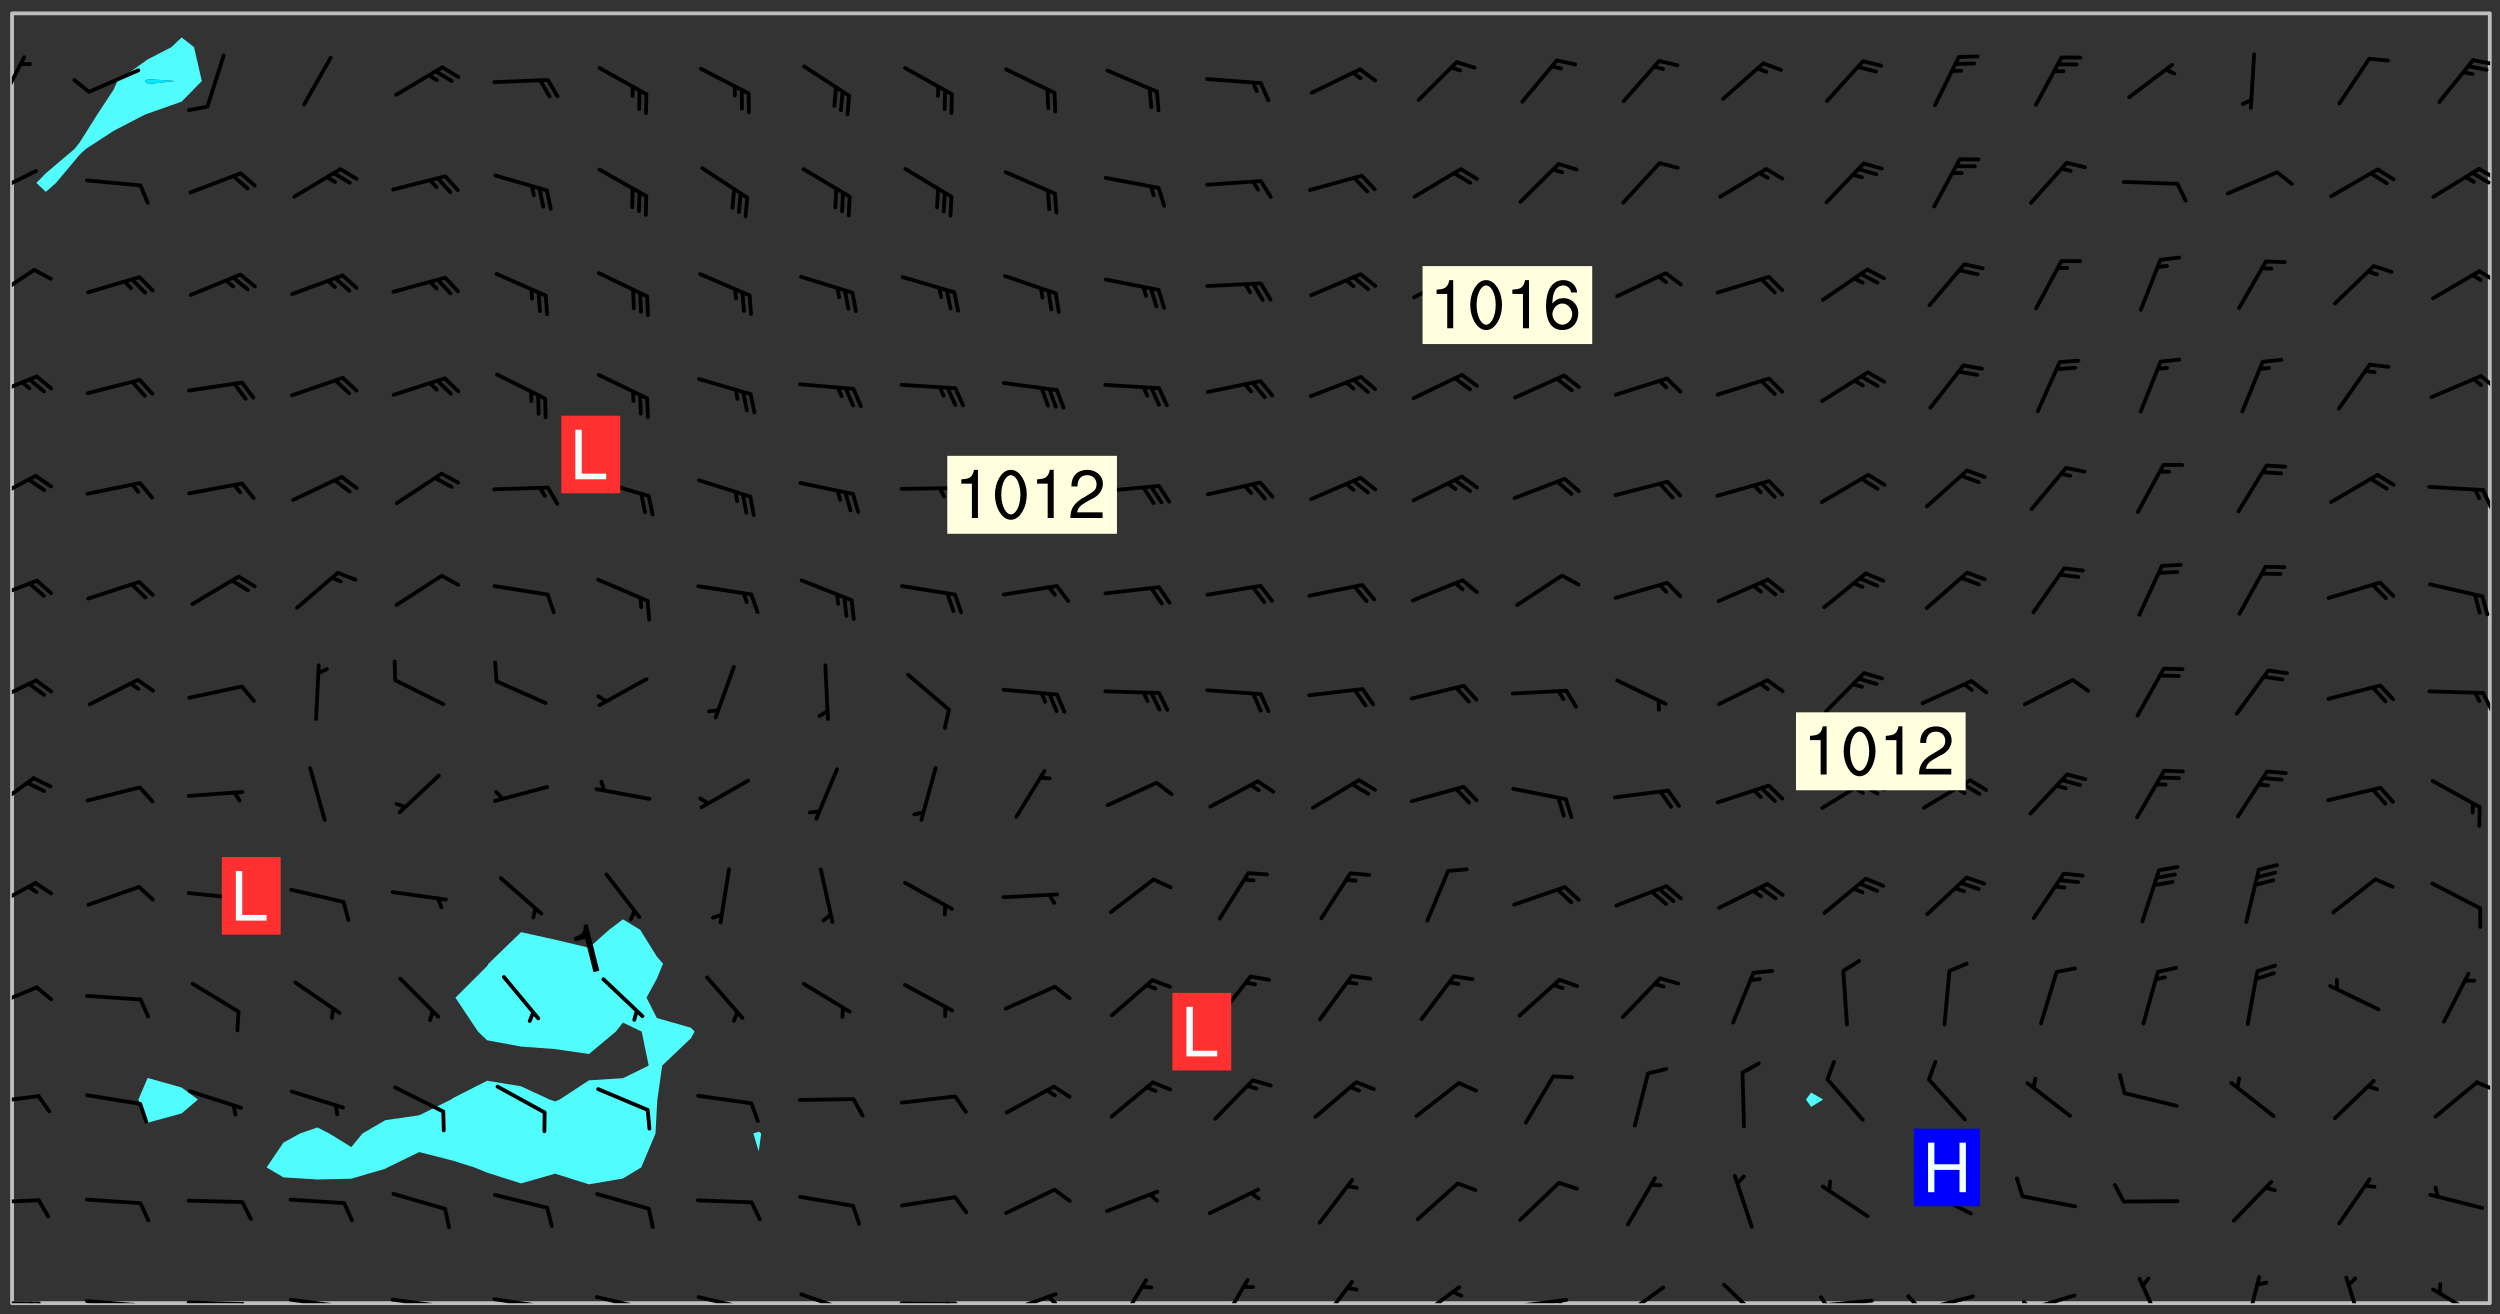 <svg xmlns="http://www.w3.org/2000/svg" role="img" xmlns:xlink="http://www.w3.org/1999/xlink" viewBox="142.45 309.95 326.84 171.84"><rect x="142.45" y="309.95" width="326.84" height="171.84" fill="#333333" stroke="none"/><defs><clipPath id="a"><path d="M144 347h1v133.328h-1zm0 0"/></clipPath><clipPath id="b"><path d="M144 311.672h1V347h-1zm0 0"/></clipPath><clipPath id="c"><path d="M144 311.672h324v168.656H144zm0 0"/></clipPath><clipPath id="d"><path d="M467 311.672h1v168.656h-1zm0 0"/></clipPath><clipPath id="e"><path d="M144 480h4v.328h-4zm0 0"/></clipPath><clipPath id="f"><path d="M147 480h2v.328h-2zm0 0"/></clipPath><clipPath id="g"><path d="M146 480h2v.328h-2zm0 0"/></clipPath><clipPath id="h"><path d="M153 479h9v1.328h-9zm0 0"/></clipPath><clipPath id="i"><path d="M160 480h3v.328h-3zm0 0"/></clipPath><clipPath id="j"><path d="M159 480h2v.328h-2zm0 0"/></clipPath><clipPath id="k"><path d="M166 479h9v1.328h-9zm0 0"/></clipPath><clipPath id="l"><path d="M173 480h3v.328h-3zm0 0"/></clipPath><clipPath id="m"><path d="M180 479h8v1.328h-8zm0 0"/></clipPath><clipPath id="n"><path d="M187 480h2v.328h-2zm0 0"/></clipPath><clipPath id="o"><path d="M193 479h8v1.328h-8zm0 0"/></clipPath><clipPath id="p"><path d="M200 480h2v.328h-2zm0 0"/></clipPath><clipPath id="q"><path d="M206 479h9v1.328h-9zm0 0"/></clipPath><clipPath id="r"><path d="M213 480h3v.328h-3zm0 0"/></clipPath><clipPath id="s"><path d="M220 479h8v1.328h-8zm0 0"/></clipPath><clipPath id="t"><path d="M227 480h2v.328h-2zm0 0"/></clipPath><clipPath id="u"><path d="M233 479h8v1.328h-8zm0 0"/></clipPath><clipPath id="v"><path d="M240 480h2v.328h-2zm0 0"/></clipPath><clipPath id="w"><path d="M246 478h9v2.328h-9zm0 0"/></clipPath><clipPath id="x"><path d="M260 480h8v.328h-8zm0 0"/></clipPath><clipPath id="y"><path d="M266 480h2v.328h-2zm0 0"/></clipPath><clipPath id="z"><path d="M273 478h8v2.328h-8zm0 0"/></clipPath><clipPath id="A"><path d="M279 479h2v1.328h-2zm0 0"/></clipPath><clipPath id="B"><path d="M288 477h5v3.328h-5zm0 0"/></clipPath><clipPath id="C"><path d="M301 477h5v3.328h-5zm0 0"/></clipPath><clipPath id="D"><path d="M314 477h6v3.328h-6zm0 0"/></clipPath><clipPath id="E"><path d="M327 477h7v3.328h-7zm0 0"/></clipPath><clipPath id="F"><path d="M339 479h9v1.328h-9zm0 0"/></clipPath><clipPath id="G"><path d="M345 479h3v1.328h-3zm0 0"/></clipPath><clipPath id="H"><path d="M353 478h8v2.328h-8zm0 0"/></clipPath><clipPath id="I"><path d="M367 477h7v3.328h-7zm0 0"/></clipPath><clipPath id="J"><path d="M379 479h9v1.328h-9zm0 0"/></clipPath><clipPath id="K"><path d="M380 479h2v1.328h-2zm0 0"/></clipPath><clipPath id="L"><path d="M393 479h8v1.328h-8zm0 0"/></clipPath><clipPath id="M"><path d="M391 479h3v1.328h-3zm0 0"/></clipPath><clipPath id="N"><path d="M406 479h8v1.328h-8zm0 0"/></clipPath><clipPath id="O"><path d="M406 479h3v1.328h-3zm0 0"/></clipPath><clipPath id="P"><path d="M421 476h5v4.328h-5zm0 0"/></clipPath><clipPath id="Q"><path d="M435 476h4v4.328h-4zm0 0"/></clipPath><clipPath id="R"><path d="M448 476h4v4.328h-4zm0 0"/></clipPath><clipPath id="S"><path d="M460 478h7v2.328h-7zm0 0"/></clipPath><clipPath id="T"><path d="M144 466h4v2h-4zm0 0"/></clipPath><clipPath id="U"><path d="M144 453h4v2h-4zm0 0"/></clipPath><clipPath id="V"><path d="M466 451h2v2h-2zm0 0"/></clipPath><clipPath id="W"><path d="M144 438h4v4h-4zm0 0"/></clipPath><clipPath id="X"><path d="M144 425h4v4h-4zm0 0"/></clipPath><clipPath id="Y"><path d="M144 411h4v6h-4zm0 0"/></clipPath><clipPath id="Z"><path d="M144 398h4v5h-4zm0 0"/></clipPath><clipPath id="aa"><path d="M466 400h2v3h-2zm0 0"/></clipPath><clipPath id="ab"><path d="M144 385h4v4h-4zm0 0"/></clipPath><clipPath id="ac"><path d="M144 371h4v5h-4zm0 0"/></clipPath><clipPath id="ad"><path d="M466 373h2v4h-2zm0 0"/></clipPath><clipPath id="ae"><path d="M144 358h4v5h-4zm0 0"/></clipPath><clipPath id="af"><path d="M466 358h2v3h-2zm0 0"/></clipPath><clipPath id="ag"><path d="M144 344h4v6h-4zm0 0"/></clipPath><clipPath id="ah"><path d="M466 345h2v2h-2zm0 0"/></clipPath><clipPath id="ai"><path d="M144 332h4v4h-4zm0 0"/></clipPath><clipPath id="aj"><path d="M466 331h2v3h-2zm0 0"/></clipPath><clipPath id="ak"><path d="M465 332h3v3h-3zm0 0"/></clipPath><clipPath id="al"><path d="M144 317h2v7h-2zm0 0"/></clipPath><clipPath id="am"><path d="M465 317h3v2h-3zm0 0"/></clipPath><g id="an" clip-path="url(#clip1)"><path fill="#fff" fill-opacity="0" fill-rule="evenodd" d="M0 0h1000v1000H0zm0 0"/><path fill="#d3d3d3" fill-opacity="0" fill-rule="evenodd" d="M162.152 355.867l-.234.293.059.234.117.172.176.234.293.348.113.059.117-.172.059-.234.176-.176.465-.176h.699l.234.293.289.816.059.176.176.23.352.234.699.699.172.176.234.348.234.41.289.582.41.465.23.234.234.176.117.23.176.293.172 1.164v.234l.059.289.059.117.117.117.348.41.117.172.176.176.176.234.117.172.172.352.059.234.234.406.234-.059-.176.176-.059.93h-.582l-.234-.113-.348.113-.117.117-.059.293-.059.176-.117.172-.465.293-.059.234-.059.113v.645l.059.172v.41l.059.059v.406l.059.406.117.176.059.059.23.641-.059.293v.699l-.059.582v.234l-.059.23-.055.352v1.922l.055.117h.426l-.367.117-.023.352.891 1.168 1.742.539 1.34.359v.539l.09.809.535.715 1.52.27.891-.086.09 1.164.535.18 1.16-.18 2.055-.984 1.16-.363 1.879-.176 1.695-.18-.18.719-1.516.086-1.25.09-.805.27-1.074.809.27.719.535.898-.18.625-.266.809.266 1.078.625.898.805.18 1.25-.18-.266.723.098.504.055.293v.172l.059.293v.406l.176.117.352.117h.406l.293-.176.113-.117.059-.117.117-.23.059-.176.352-.465.23-.176.176-.059.176.059.059.176.117.988.055.469.059.172.117.234.176.059.816.059h.289l.117.234.059.406.059.352v1.105l.117.293.117.348.289.699.176.352.582.754.352.176.172.059.469.234.641.465.348.234.293.176.293.055.23.062.816.348.293.176.113.172.352.352.117.176.523.641v.289l.059.352v.348l.059.352.059.289.117.059.172.059h.176l.582.234.176.117.176.289.176.234.113.234.293.23.117.117v.41l.059.055.289.234.234.117.059.117.117.172.059.117.23.234.059.176.234.059.117.059-.117.113-.059.117v.117l-.117.293-.117.289v.582l.176.117.117.059.059.117.117.117.113.059.176.348.059.352.059.406v.176l-.059.176-.117.699v.172l.117.176.293.293h.406l.176.117.117.172.117.293v.234h-.527l-.23-.234h-.234l-.176.059-.059.699.059.348.117.176.176.41.117.23.289.469.176.055h.523l.234.059.758.641.059.293v.234l.059.059.23.348v.352l-.117.172v.293l.293.289.293.176.172.059.293.176.293.117.582.406.289.234.293.176.219.16.016.012.23.176.641.523.176.234.117.176.176.176.113.172v.641l.117.176.469.117.582.117.234.059.23.113.293.117.113.059.586.352.289.172.176.062.176.055.176.059.699.352.289.176.234.055.289.176.234.117.641.406.293.117.172.059.234.059.41.059.23.059.234.117.059.172-.41.176.469.059.059.293.113.234.176.055.234.059.176.059.406.117.641.234.117.172.059.234v.176l-.059.117-.059.406.234.234.117.059.348.117.641.23.176.117.289.117.176.176.234.465.582 1.105.176.176.348.176.176.117.352.117 1.047.523.234.059.465.113.293.059.465.176.758.582.234.234.348.465.176.176.289.234.816.699.293.176.289.289.293.176.293.289.695.641.176.176.293.234.289.234.469.289.641.582.348.234.234.293.348.348.352.465.934.992.348.406.117.176.234.059.113.117.645.176.23.113.234.059.293.176.23.117.934.699.406.406.234.176.406.176.234.117.816.348.348.234.234.117.293.289.23.117.758.352.352.172.23.059.293.117.234.059.871.176h.816l.469.23.172.059.875.699.465.117.293.059.176.059.23.059.469.059.348.059.352.059.406.059h.293l.172.059v.23l.176.176h.293l.348.059.352.059.699.117h.641l.465-.234.293-.176.172-.117.41-.172.289-.176.934-.465.469-.293.523-.293.465-.172.465-.176 1.051-.465.289-.117.41-.117.289-.117.527-.176 1.516-.699.582-.348.289-.059.293-.059.348-.117.875-.23.352-.117h.113l.234-.059.875-.234.234-.059h.812l.352-.059.816-.117.172-.059.352-.055.293-.059.23-.059.816-.176.176-.059h.348l.234-.059.465-.117.758-.172.234-.059h.348l.41-.117.289-.059 1.285-.059h.289l.41-.059.23-.059h.176l.875-.117h.406l.41-.117h.348l.352-.113.871-.059h1.75l1.047.289.41.117.289.117.352.117.289.117 1.051.172.289.059h.293l.293.059.172.059.41.059.172.059.117.059h.117l.117.059.352.059h.113l.41.066 1.922.395 1.926.395 1.52.449 1.695.719 2.145.805 1.605-.719 1.43-.805 1.16-1.078 1.25-.449 3.035-.719 1.875-.359 2.145-1.348 2.234-1.254 2.5-1.258 1.695-.449 1.785-.18 1.16-.27.625.539 1.34-.27.715-.988.984-1.344.445-.18.805-.359 1.875-.539 1.785-.449 1.25-.27 1.16-.09 1.699-.09 1.961-.27 1.25-.09h.539l.625-.09h.891l2.145-.18 2.41-.18 2.59-.09 1.695.18 1.609.09 1.43.359 1.16.719 1.875.988 1.16 1.527.266.715.629.09.355.898.535.539.535 1.527 1.074.359h.535l-.805.535.09 1.707.715 2.695.891.805.895.988.715 1.258 1.785.539 1.52-.18.355 1.344 1.609-.805.98-.539.27.27.316-.215.219-.145.801.449.449-.359h.355l.535-.27.539-.719.535-.27.625-.988 1.16.449.84.371 1.395.617 1.695-.18h1.605l1.785.09.18-1.707.535-1.344.805.27.492.848.402.406-.09.539v.359l.715.449.711-.27h1.43l.359.988.445 1.258.715 1.344 1.25.629 1.695.629.715-.18.18-.539.98-.09.449.359.086 1.258-.266.629-.535.18v.539l.715.984.266.539.984.988.801 1.078-.266.359-.09.898-.625 2.332-.355 2.066-.09 1.793-.18.719-.09.539v1.438l-.98 1.883-.359 1.707-.535.898-.805 1.168-.266.539 2.055 1.254.086.359-.355.539-.09-.18v.809l.09 1.438-.445.715-1.074.094-.266.715.535.898.805.719 1.16.809 1.34.27.445.359-.355.449-1.789-.09-1.25-.449-.715-.719-.625-.09-.176 3.59-.188 1.309h89.359V311.703h-55.27v49.082l.762.125 3.289.543 2.023 2.836v2.754l2.352.332 2.348.332h4.051l-1.379 4.16-2.023.707-2.023.703-.543.344-2.594 1.617-.188.117-2.023-2.078-.73-2.742-2.672-2.078-1.375-3.5-.066-.082-1.957-2.672 2.75-1.418v-49.082H294.422v91.414l.117.031.133.012.074.074.105.047.09.059.086.059.09.059.297.297.059.09.031.117.027.117.016.137-.031.117-.059.09-.059.086-.043.105-.047.102-.027.121v.145l.176.27.148.148.074.086.074.074.043.105.062.09.059.086.043.105.059.09.047.102.043.105.059.086.117.18.074.074.062.086.059.09.043.105.059.09.059.086.062.09.059.09.043.102.117.18.074.074.059.086.074.074.09.059.105.047h.148l.133-.016.133.016.102-.047.074-.074.047-.102-.016-.133v-.148l-.047-.105-.027-.117-.047-.102-.027-.121-.043-.102-.062-.09-.043-.102-.043-.105-.031-.117-.016-.133-.012-.137.086-.059.059-.086.121-.031.043.105.016.133v.117l.059.102.059.09.09.059.148.148.059.09.043.105-.012.102.086.059.105.047.086.059.09.059.074.074-.117.027-.105.047-.086.059-.074.074-.059.09-.062.086-.027.121-.047.102-.043.105-.031.117-.012.133-.016.133v.148l.027.117.047.105.043.102.059.09.074.074.09.059.074.074.09.059.059.09.043.105.047.102.117.031.133.016h.148l.117-.031.105.043.043.105.047.102.027.121L299.5 410l.027.117.031.121.027.117.105.043.102.047.133-.016.148.148.062.086.074.074.07.074.09.062.105.043.102.043.117.031.137.016.117-.031.074-.074.027-.117-.012-.133-.031-.121-.027-.117.043-.105h.117l.09.062.117.027h.148l.133.016h.148l.133.016.133-.016h.148l.133-.016.133-.012.137.012.117-.027.133-.016.191-.059-.059.176-.016.133-.027.121-.016.133-.059.086-.133.016-.105.047-.105.043-.117.031-.117.027-.266.031h-.148l-.133.016-.074.074.059.086.148.148.117.18.074.07.09.062.09.059.086.059.09.059.102.043.105.062.105.043.086.059.105.047.102.043.18.117.059.09-.043.102-.047.105.016.133.223.223.059.09.043.102.031.121.043.102.016.133.031.117.012.137.031.117.148.148.102.043.105.043.117.031.133.016.137.016h.117l.117-.031.09-.059.043-.105.047-.102.043-.105.031-.117.012-.133v-.148l-.012-.133-.016-.133-.031-.117-.043-.105-.047-.105-.043-.102-.043-.105-.016-.133.016-.133.027-.117.031-.117.027-.121.047-.102.09-.059.086-.062.074-.074.09-.059.223-.223.059-.086.074-.074.117-.18.059-.086v-.148l-.074-.074-.102-.047-.105-.043-.102-.043-.059-.09-.047-.105-.027-.117.09-.059.117-.031.102-.043.18-.117.148-.148.012-.133-.012-.105-.09-.059-.133.016h-.148l-.133.016-.133-.016-.121-.031-.086-.059-.074-.074-.059-.09-.062-.086-.117-.18-.059-.086.031-.121.086-.059.121-.031.059-.086v-.121l-.031-.117-.059-.09-.059-.086-.047-.105-.027-.117-.016-.133.059-.09.074-.074.09-.059.117-.18.074-.074.059-.086.148-.148.121-.031.133-.016.133.016.074.074.043.105.016.133-.031.117-.117.031-.133.012-.148.148-.043.105-.047.102-.027.121-.031.117v.148l.031.117.043.105.059.09.074.07.074.074.117.031.121.027.117-.027.133-.016h.117l.09.059.074.074.047.105.059.086.102.047.133.016.105.043.086.059-.012.105-.074.074-.18.117-.059.09-.09.059-.07.074-.074.074-.062.09-.027.117-.016.133.016.133-.016.133v.148l.016.133.027.117.031.121.074.074.09.059.086.059.09.059.117.031v.086l-.102.047-.09.059-.266.031-.117.027h-.148l-.105.043-.102.047-.059.09-.062.234-.012.133-.031.121-.016.133v.293l-.012.133.012.137.016.133.133.016.133.012.121.031.086.059.074.074.047.105.043.102.016.133v.445l-.016.133v.445l.031.266.027.117.016.133.031.117.086.211.031.266v.148l-.031.117-.027.117-.031.121-.027.117-.031.117-.031.121-.012.133-.016.133.09.059.117-.031.102.016.047.105-.031.266v.441l-.043.105-.047.105-.043.102-.043.105-.059.086-.031.121-.043.117-.031.117-.016.133.016.133.059.09.105.047.086.059.059.086-.012.137-.031.117-.043.102v.445l-.016.133v.148l-.031.117-.043.105-.027.117-.047.105-.043.102-.031.121-.027.117-.031.133-.031.117-.027.117-.043.105-.031.117-.031.121-.012.133-.016.133v.297l.027.117v.148l.047.398.027.117.059.09.121.031h.148l.133-.016.059.09v.117l-.059.09-.09.059-.102.043-.105.047-.09.059-.086.059-.137.016-.117-.031-.133-.016-.102.047-.062.086-.012.137-.016.133-.031.117-.027.117-.016.133-.031.121v.297l.016.133.031.117v.148l.012.133v.148l-.027.117-.047.102-.027.121-.031.117-.059.09-.074.074-.102.043-.105.047-.117.027-.121.031-.102-.047.059-.086.105-.047.027-.117.031-.117.027-.121.031-.117v-.148l.016-.133-.031-.117-.043-.105-.105.016-.074.074-.102.043-.09.062-.074.074-.043.102-.016.133-.031.117L304.25 426l-.031.117-.027.117-.031.121-.027.117-.031.117-.043.105-.09.059h-.09l-.117-.031-.031-.086.016-.137-.031-.117v-.148l-.012-.133v-.148l-.062-.234-.027-.121-.043-.102-.047-.105-.059-.086-.059-.09-.043-.105-.062-.086-.148-.148-.07-.074-.105-.047-.105-.043-.102-.043-.297-.297-.09-.074-.086-.059-.105-.043-.09-.062-.086-.059-.105-.043-.09-.059-.086-.062-.074-.07-.105-.047-.086-.059-.105-.043-.09-.062-.102-.043-.105-.043-.086-.059-.105-.047-.105-.043-.102-.047-.09-.059-.102-.043-.105-.043-.09-.062-.117-.027-.133-.016-.133.016H299.75l-.133.016-.117-.031-.09-.059-.074-.074-.09-.059-.102-.047h-.148l-.121-.027-.102-.043-.074-.074-.117-.18-.09-.059-.102-.043-.09-.062-.105-.043-.09-.059-.086-.059-.105-.047-.059-.086-.059-.09-.043-.105-.047-.102-.074-.074-.086-.059-.074-.074-.09-.059-.223-.223-.043-.105-.031-.266.105-.043h.145l.105.043.074.074.09.059.086.059.105.047.09.059.148.148.07.074.148.148.062.086.074.074.086.059.074.074.09.062.09.059.086.059.27.176.102.047.105.043.102.043.047-.074.059-.086.074-.074.07-.074.105.043.074.074.059.09.043.102.047.105.043.105.121.027.117-.027.074-.09.043-.105.059-.09.074-.074.105-.043.117-.027.133.012.09.059.148.148.059.09.043.105.047.102.043.105.043.102.105.047.105.043.133.016.086-.059.059-.09.074-.074.105-.043.117.027.105.047.102.043.105.043.102.047.18.117v.117l-.016.133.016.133.016.137.059.086.102.047.121.027.117.031h.148l.117-.031.059-.09.18-.117.059-.09.074-.074.059-.086.117-.18.18-.117.117.031.09.059.043.074-.016.133v.117l.09.059h.148l.133-.016.133-.012.266-.031.105-.043.117-.031.121-.027.074-.074.07-.074.062-.09-.016-.105-.047-.102-.102-.043-.105-.016-.117.027-.266.031h-.148l-.074-.074-.09-.059-.117-.031-.117-.027-.133-.016h-.148l-.133.016h-.297l-.105-.047-.148-.148-.043-.102-.059-.09.223-.223.086-.059.105-.043.117-.031.133-.016.133.016.137.016.102.043.133-.012.09-.062.102-.043.062-.09-.047-.102-.09-.059-.117-.031-.102-.043-.059-.09-.062-.09v-.117l.016-.133.105-.047.074-.07v-.121l-.09-.059-.031-.117.09-.059.074-.074.043-.105.059-.09.047-.102.016-.133v-.148l-.047-.105-.043-.102-.09-.059-.133-.016-.102-.043-.137-.016-.117-.031h-.445l-.133-.016-.133-.012-.133-.016-.117-.031h-.148l-.133-.016-.133-.012-.266-.031-.121-.043-.086-.059-.074-.074v-.148l.012-.133.105-.047.102-.043.133-.016h.152l.133-.016h.293l.121.031.102.043.09.059.234.062.121-.047.09-.059.102-.043.133-.016.105.043.102.047.133.012.121-.027h.145l.121-.031.117-.027.105-.047.074-.074.086-.059.148-.148.059-.086.047-.105.027-.117.016-.105-.102-.043-.09-.059-.117-.031-.105-.043-.09-.062-.074-.086-.074-.074-.102-.043-.105-.047-.102-.043-.059-.09-.047-.102-.086-.211-.062-.086-.059-.09-.074-.074-.086-.059h-.27l-.117.031-.09.059-.102.043-.133.016-.105-.016-.027-.117-.062-.09-.117-.031-.102-.043-.148-.148-.031-.117-.016-.105.074-.074.18-.117.117-.027.117-.031.137.016.102.043.105.043.102.047.105.043.117.031.133.016.117.027.133.016.105-.016.09-.059-.074-.074-.105-.043-.074-.074-.074-.09-.148-.148-.086-.059-.09-.059-.074-.074-.09-.059-.102-.047-.121-.027-.102-.047-.105-.043-.117-.031-.102-.043-.121-.031h-.148l-.117.031-.105.043-.086.062-.18.117-.086.059-.09.059-.105.047-.086.059-.105.043-.102.043-.105.047-.074.074-.059.09-.059.086-.047.105-.059.086-.074.074-.133-.012-.117-.031h-.117l-.074.074-.09.059-.074.074-.09.059-.086.059-.105.047-.102.043-.137.016-.102-.043-.148-.148-.105-.047h-.086l-.105.047-.102.043-.121.031-.117-.031-.074-.074v-.117l.031-.121.074-.07.059-.09.074-.074.117-.031.105-.043h.293l.133-.016.137-.016.102-.043.09-.059.102-.047.09-.059.133-.012.09.059.133.012.09-.059.086-.059.105-.043.09-.059.086-.062.09-.059.148-.148.059-.086.059-.09.105-.043.133-.016.117.027.121.031.059-.059.059-.09.031-.266.027-.117.105.012.133.016.102-.043.09-.059.059-.09.074-.074.059-.09.047-.102.012-.133-.012-.133-.047-.105-.148-.148-.059-.09-.059-.086-.043-.105v-.445l.016-.133v-.148l.012-.133-.059-.059-.09.059-.102-.043-.18-.117-.086-.059-.062-.09-.059-.09-.074-.074-.086-.059-.121.031-.102.012-.105.047-.086.059-.105.043-.148.148-.09.059-.086.059-.09.062-.105.043-.133.016v-.121l.105-.043.117-.031.074-.07.043-.105v-.148l-.027-.117-.148-.148-.133-.016h-.148l-.117.031-.105.043-.102.043-.09.062-.117.027-.074-.074.012-.133-.043-.102-.043-.105-.09-.059-.117.027-.121.031-.117.031-.102.043-.121.031-.102.043-.105.043-.09.059-.102.016v-.117l.016-.133-.059-.09-.074.043-.148.148-.059.09-.074.074-.047.105-.043.102-.074.074-.059.09-.074.074-.059.086-.074.074-.09.062-.074.07-.074.074-.102.016-.133.016-.105-.043v-.121l.148-.148.043-.102.059-.09.047-.102.043-.105.059-.09.031-.117.043-.102.031-.121.027-.117.047-.105.043-.102.043-.105.074-.07.09-.062.09-.059.102-.043h.297l.266-.031.105-.043-.074-.074-.117-.031-.105-.043-.09-.059-.102-.047-.09-.059-.102-.043-.105-.043-.09-.062-.086-.059-.105-.043-.102-.043-.121-.031-.117-.031-.102-.043L297.5 410.25l-.102-.043-.09-.059-.043-.105-.016-.133.102-.043.133-.016.137.016.133-.016.102-.043.059-.09.016-.105-.09-.059-.074-.074-.102-.043-.09-.059-.148-.148-.043-.105-.016-.133v-.293l-.059-.09-.09-.059-.074-.074-.043-.105-.031-.117-.059-.09-.074-.074-.117-.027-.074-.074-.09-.059-.09-.062-.086-.059-.074-.074-.059-.086-.047-.105-.086-.059-.148-.148-.195-.059-.133.016-.102.043-.074.074-.047.102-.043.105-.059.09-.059.086-.297.297-.09.059h-.086l-.062-.086-.043-.105.031-.117.059-.09.027-.117-.012-.133-.09-.062-.105.047-.117.027-.117.031-.27.176-.102.047-.117.027-.105.047-.09.059-.102.043-.059-.086-.047-.105.016-.133.047-.105.07-.074.074-.07.059-.09v-.148l-.043-.105h-.238l-.102.047-.031.117-.027.117-.031.121-.074.043-.133.016-.074-.047-.043-.102-.043-.105-.047-.102-.043-.105-.121.031-.102.043-.133.016-.117.031-.105.043-.09.059-.102.047-.121.027-.133.016-.102-.043-.059-.09-.047-.105-.043-.102-.043-.105v-.117l.059-.09.086-.059.18-.117.102-.047.105-.043.105-.059.102-.043.09-.062.102-.043.105-.059.102-.047.09-.059.105-.043.102-.043.09-.062.102-.043.137-.016.117.031.102.043.121.031.102.043.105.047.102.043.105.043.102.047.105.043.102.043.105.047.086.059.105.043.117.031.105.043.102.047.09.059.105.043.102.043.105.047.117.027.102.047.121.027h.148l.086-.059.016-.102.059-.09-.027-.117-.074-.074-.117-.18-.074-.074-.09-.074-.18-.117-.086-.059-.105-.043-.102-.047-.27-.176-.059-.09-.074-.074-.059-.09-.043-.102-.031-.117-.016-.137v-.562l-.012-.133-.016-.133-.031-.117-.016-.133-.012-.133-.031-.121-.223-.223-.059-.086-.016-.105.031-.117.133-.016v-91.414H172.992v1.453l-.059.234-.352 1.051-.172.523-.117.348-.176.41-.117.172-.234.293-.23.059h-.352l-.117.059-.23.406v.293l.117.176.23.23.117.234.641.758.293.465.176.234.23.352.234.348.641.816.176.465.172.41.117.695.176.469.117 1.398.059.465v.875l.117 1.047v4.781l-.059.465-.352 1.281-.176.523-.113.41-.352.93L172.934 336l-.234.582-.117.176-.172.348-.176.406-.352.816-.059.293-.113.293-.117.289-.059.176-.117.875-.059.406-.059.117-.059.176-.059.172-.23.527-.117.172v.234l-.117.234-.059.172-.176.586v.289l-.059.176v.293l-.059.113-.059.527v.172l-.055.234v2.621l-.176.816-.117.176-.176.234-.117.172-.113.234-.586.934-.23.289-.293.465-.176.234-.289.352-.352.699-.113.23-.176.41-.176.23-.406.527-.816.699-.293.172-.289.234-.176.117-.176.176-.523.406-.527.176-.172.176-.234.055-.641.176h-.758m12.211 31.023l-1.074.449.359.895 1.25-.715.445-.539-.98-.09"/><path fill="#d3d3d3" fill-opacity="0" fill-rule="evenodd" d="M201.508 416.598h-.895l.449.629.98.359.805-.09.445-.988-.176.09-.715-.355-.895.355m154.621 59.07l-.059-.523v-.293l.113-.293.059-.23.469-.469h.113l.117-.113.117-.059h.176l.234-.059h.348l.234.059.117.059.23.172.059.176.117.582v.293l-.117.176-.172.289-.176.176-.527.523-.23.234-.117.059h-.176l-.117-.059-.406-.293-.176-.117-.117-.059-.059-.113-.055-.117m6.641-10.957l-.059-.172v-1.109l.059-.172.176-.059.172-.059h.176l.234-.059.117.059.059.699-.059.172-.117.176-.117.059-.234.523-.113.059h-.234l-.059-.117m9.613-14.391l-.117-.176v-.699l.293-.875.117-.172.176-.352.113-.23.117-.293.352-.758.117-.23.172-.234h.176l.117-.059h.641l.117.059.234.234.172.113.352.293.117.117.113.176v.113l.117.059.117.117v.699l-.059.176v.23l-.059.176-.348 1.051-.117.23-.117.234-.117.059-.23.234-.641.289h-.875l-.41-.117-.641-.465"/><path fill="none" stroke="#bebebe" stroke-linecap="round" stroke-linejoin="round" stroke-miterlimit="10" stroke-width=".5" d="M467.957 311.695H144.027v168.625h323.93v-168.625"/><g clip-path="url(#a)"><path fill="#fff" fill-opacity="0" fill-rule="evenodd" d="M144 475.891v4.438h.004H144V347.305v128.586"/></g><g clip-path="url(#b)"><path fill="#fff" fill-opacity="0" fill-rule="evenodd" d="M144 342.738v4.25-35.316h.004H144v31.066"/></g><path fill="#50fcfc" fill-rule="evenodd" d="M144 346.988v.316h.004v-.312l-.004-.004"/><g clip-path="url(#c)"><path fill="#fff" fill-opacity="0" fill-rule="evenodd" d="M144.004 480.328V347.305l.125-.125-.125-.188v-35.32h22.188v3.176l-1.324 1.262-3.113 1.605-3.953 2.832-.484 1.098-2.191 3.34-2.25 3.574-.684.867-3.754 3.172-1.23 1.266 1.23 1.176 1.336-1.176 3.102-3.707.793-.73 3.648-2.375 3.977-2.066.461-.184V450.875l-1.211 2.824 1.211 3.027 4.438-1.211 2.133-1.816-2.133-1.574-4.438-1.25V324.801l4.438-1.562 2.641-2.691-1.016-4.438-1.625-1.262v-3.176h57.699v118.469l-1.805 1.367-2.633 2.348-4.438-1.059-4.441-.98-4.27 4.129-.168.301-4.148 4.137 2.961 4.438 1.188 1.133 4.438.82 4.441.328 4.438.648 3.504-2.93.934-1.184 2.453 1.184.914 4.441-3.367 1.648-4.438.277-3.836 2.512-.602.242-.73-.242-3.711-1.727-4.438-.73-4.438 2.254-.281.203-4.156 2.055-4.441.645-2.984 1.738-1.453 1.781-2.883-1.781-1.555-.789-2.281.789-2.156 1.191-2.207 3.246 2.207 1.301 4.438.273 4.438-.102 4.438-1.301.309-.172 4.133-2.008 4.438 1.137 2.777.871 1.66.684 4.438 1.406 4.441-1.273 4.438 1.395 4.438-.766 2.391-1.445 1.867-4.438.18-3.43.066-1.008.625-4.438 3.746-3.562.496-.879-.496-.512-4.438-1.266-1.359-2.66 1.359-2.484.809-1.953-.809-.93-2.184-3.508-2.254-1.367V311.672h17.754v146.219l-.703.246.703 2.352.324-2.352-.324-.246V311.672h137.59v141.109l-.68.918.68.961 1.562-.961-1.562-.918V311.672h88.762v168.656H144.004"/></g><path fill="#50fcfc" fill-rule="evenodd" d="M144.129 347.18l-.125.125v-.312l.125.188m4.309-12.141l-1.23-1.176 1.23-1.266 3.754-3.172.684-.867 2.25-3.574 2.191-3.34.484-1.098 3.953-2.832v2.574l-.363.258.363.395 3.547-.395-3.547-.258v-2.574l3.113-1.605 1.324-1.262 1.625 1.262 1.016 4.438-2.641 2.691-4.438 1.562-.461.184-3.977 2.066-3.648 2.375-.793.73-3.102 3.707-1.336 1.176m13.316 121.688l-1.211-3.027 1.211-2.824 4.438 1.25 2.133 1.574-2.133 1.816-4.438 1.211"/><path fill="#00e8fc" fill-rule="evenodd" d="M161.754 320.941l-.363-.395.363-.258 3.547.258-3.547.395"/><path fill="#50fcfc" fill-rule="evenodd" d="M179.508 463.875l-2.207-1.301 2.207-3.246 2.156-1.191 2.281-.789 1.555.789 2.883 1.781 1.453-1.781 2.984-1.738 4.441-.645 4.156-2.055.281-.203 4.438-2.254 4.438.73 3.711 1.727.73.242.602-.242 3.836-2.512 4.438-.277 3.367-1.648-.914-4.441-2.453-1.184-.934 1.184-3.504 2.93-4.438-.648-4.441-.328-4.438-.82-1.188-1.133-2.961-4.438 4.148-4.137.168-.301 4.27-4.129 4.441.98 4.438 1.059 2.633-2.348 1.805-1.367 2.254 1.367 2.184 3.508.809.93-.809 1.953-1.359 2.484 1.359 2.66 4.438 1.266.496.512-.496.879-3.746 3.562-.625 4.438-.066 1.008-.18 3.43-1.867 4.438-2.391 1.445-4.438.766-4.438-1.395-4.441 1.273-4.438-1.406-1.66-.684-2.777-.871-4.438-1.137-4.133 2.008-.309.172-4.438 1.301-4.438.102-4.438-.273m62.137-3.387l-.703-2.352.703-.246.324.246-.324 2.352m137.59-5.828l-.68-.961.68-.918 1.562.918-1.562.961"/><g clip-path="url(#d)"><path fill="#fff" fill-opacity="0" fill-rule="evenodd" d="M467.996 480.328H468V311.672h-.004H468v168.656h-.004"/></g><path fill="#fff" fill-opacity="0" fill-rule="evenodd" d="M217.367 439.613l5.664-1.43-2.438-9.656-5.664 1.426 2.438 9.66"/><path fill-rule="evenodd" d="M218.773 430.875l.492-.125 1.539 6.105-.762.191-1.098-4.352-1.348.34-.137-.539.527-.203.23-.113.203-.141.16-.188.121-.246.062-.32.008-.41"/><g clip-path="url(#e)"><path fill="none" stroke="#000" stroke-linecap="round" stroke-linejoin="round" stroke-miterlimit="10" stroke-width=".5" d="M147.512 480.363l-7.023-.07"/></g><g clip-path="url(#f)"><path fill="none" stroke="#000" stroke-linecap="round" stroke-linejoin="round" stroke-miterlimit="10" stroke-width=".5" d="M147.512 480.363l1.133 2.18"/></g><g clip-path="url(#g)"><path fill="none" stroke="#000" stroke-linecap="round" stroke-linejoin="round" stroke-miterlimit="10" stroke-width=".5" d="M146.492 480.355l.562 1.09"/></g><g clip-path="url(#h)"><path fill="none" stroke="#000" stroke-linecap="round" stroke-linejoin="round" stroke-miterlimit="10" stroke-width=".5" d="M160.816 480.617l-7.004-.574"/></g><g clip-path="url(#i)"><path fill="none" stroke="#000" stroke-linecap="round" stroke-linejoin="round" stroke-miterlimit="10" stroke-width=".5" d="M160.816 480.617l.973 2.25"/></g><g clip-path="url(#j)"><path fill="none" stroke="#000" stroke-linecap="round" stroke-linejoin="round" stroke-miterlimit="10" stroke-width=".5" d="M159.797 480.531l.488 1.129"/></g><g clip-path="url(#k)"><path fill="none" stroke="#000" stroke-linecap="round" stroke-linejoin="round" stroke-miterlimit="10" stroke-width=".5" d="M174.141 480.434l-7.023-.211"/></g><g clip-path="url(#l)"><path fill="none" stroke="#000" stroke-linecap="round" stroke-linejoin="round" stroke-miterlimit="10" stroke-width=".5" d="M174.141 480.434l1.086 2.199"/></g><g clip-path="url(#m)"><path fill="none" stroke="#000" stroke-linecap="round" stroke-linejoin="round" stroke-miterlimit="10" stroke-width=".5" d="M187.43 480.785l-6.969-.914"/></g><g clip-path="url(#n)"><path fill="none" stroke="#000" stroke-linecap="round" stroke-linejoin="round" stroke-miterlimit="10" stroke-width=".5" d="M187.43 480.785l.859 2.297"/></g><g clip-path="url(#o)"><path fill="none" stroke="#000" stroke-linecap="round" stroke-linejoin="round" stroke-miterlimit="10" stroke-width=".5" d="M200.742 480.801l-6.965-.945"/></g><g clip-path="url(#p)"><path fill="none" stroke="#000" stroke-linecap="round" stroke-linejoin="round" stroke-miterlimit="10" stroke-width=".5" d="M200.742 480.801l.852 2.301"/></g><g clip-path="url(#q)"><path fill="none" stroke="#000" stroke-linecap="round" stroke-linejoin="round" stroke-miterlimit="10" stroke-width=".5" d="M214.051 480.855l-6.949-1.055"/></g><g clip-path="url(#r)"><path fill="none" stroke="#000" stroke-linecap="round" stroke-linejoin="round" stroke-miterlimit="10" stroke-width=".5" d="M214.051 480.855l.812 2.316"/></g><g clip-path="url(#s)"><path fill="none" stroke="#000" stroke-linecap="round" stroke-linejoin="round" stroke-miterlimit="10" stroke-width=".5" d="M227.309 481.137l-6.836-1.617"/></g><g clip-path="url(#t)"><path fill="none" stroke="#000" stroke-linecap="round" stroke-linejoin="round" stroke-miterlimit="10" stroke-width=".5" d="M227.309 481.137l.625 2.375"/></g><g clip-path="url(#u)"><path fill="none" stroke="#000" stroke-linecap="round" stroke-linejoin="round" stroke-miterlimit="10" stroke-width=".5" d="M240.629 481.129l-6.844-1.598"/></g><g clip-path="url(#v)"><path fill="none" stroke="#000" stroke-linecap="round" stroke-linejoin="round" stroke-miterlimit="10" stroke-width=".5" d="M240.629 481.129l.629 2.371"/></g><g clip-path="url(#w)"><path fill="none" stroke="#000" stroke-linecap="round" stroke-linejoin="round" stroke-miterlimit="10" stroke-width=".5" d="M253.836 481.488l-6.633-2.316"/></g><g clip-path="url(#x)"><path fill="none" stroke="#000" stroke-linecap="round" stroke-linejoin="round" stroke-miterlimit="10" stroke-width=".5" d="M267.348 480.344l-7.027-.031"/></g><g clip-path="url(#y)"><path fill="none" stroke="#000" stroke-linecap="round" stroke-linejoin="round" stroke-miterlimit="10" stroke-width=".5" d="M266.328 480.34l.57 1.086"/></g><g clip-path="url(#z)"><path fill="none" stroke="#000" stroke-linecap="round" stroke-linejoin="round" stroke-miterlimit="10" stroke-width=".5" d="M280.461 479.148l-6.621 2.363"/></g><g clip-path="url(#A)"><path fill="none" stroke="#000" stroke-linecap="round" stroke-linejoin="round" stroke-miterlimit="10" stroke-width=".5" d="M279.496 479.492l.906.824"/></g><g clip-path="url(#B)"><path fill="none" stroke="#000" stroke-linecap="round" stroke-linejoin="round" stroke-miterlimit="10" stroke-width=".5" d="M292.285 477.324l-3.637 6.012"/></g><path fill="none" stroke="#000" stroke-linecap="round" stroke-linejoin="round" stroke-miterlimit="10" stroke-width=".5" d="M291.754 478.199l1.227.066"/><g clip-path="url(#C)"><path fill="none" stroke="#000" stroke-linecap="round" stroke-linejoin="round" stroke-miterlimit="10" stroke-width=".5" d="M305.547 477.289l-3.531 6.078"/></g><path fill="none" stroke="#000" stroke-linecap="round" stroke-linejoin="round" stroke-miterlimit="10" stroke-width=".5" d="M305.031 478.176l1.227.047"/><g clip-path="url(#D)"><path fill="none" stroke="#000" stroke-linecap="round" stroke-linejoin="round" stroke-miterlimit="10" stroke-width=".5" d="M319.215 477.527l-4.238 5.605"/></g><path fill="none" stroke="#000" stroke-linecap="round" stroke-linejoin="round" stroke-miterlimit="10" stroke-width=".5" d="M318.598 478.34l1.211.195"/><g clip-path="url(#E)"><path fill="none" stroke="#000" stroke-linecap="round" stroke-linejoin="round" stroke-miterlimit="10" stroke-width=".5" d="M333.227 478.227l-5.629 4.203"/></g><path fill="none" stroke="#000" stroke-linecap="round" stroke-linejoin="round" stroke-miterlimit="10" stroke-width=".5" d="M332.406 478.84l1.109.523"/><g clip-path="url(#F)"><path fill="none" stroke="#000" stroke-linecap="round" stroke-linejoin="round" stroke-miterlimit="10" stroke-width=".5" d="M347.211 479.895l-6.973.871"/></g><g clip-path="url(#G)"><path fill="none" stroke="#000" stroke-linecap="round" stroke-linejoin="round" stroke-miterlimit="10" stroke-width=".5" d="M346.199 480.02l.703 1.004"/></g><g clip-path="url(#H)"><path fill="none" stroke="#000" stroke-linecap="round" stroke-linejoin="round" stroke-miterlimit="10" stroke-width=".5" d="M359.898 478.281l-5.715 4.094"/></g><g clip-path="url(#I)"><path fill="none" stroke="#000" stroke-linecap="round" stroke-linejoin="round" stroke-miterlimit="10" stroke-width=".5" d="M367.832 477.887l5.047 4.887"/></g><g clip-path="url(#J)"><path fill="none" stroke="#000" stroke-linecap="round" stroke-linejoin="round" stroke-miterlimit="10" stroke-width=".5" d="M380.172 480.664l6.996-.672"/></g><g clip-path="url(#K)"><path fill="none" stroke="#000" stroke-linecap="round" stroke-linejoin="round" stroke-miterlimit="10" stroke-width=".5" d="M381.191 480.566l-.676-1.023"/></g><g clip-path="url(#L)"><path fill="none" stroke="#000" stroke-linecap="round" stroke-linejoin="round" stroke-miterlimit="10" stroke-width=".5" d="M393.586 481.215l6.801-1.773"/></g><g clip-path="url(#M)"><path fill="none" stroke="#000" stroke-linecap="round" stroke-linejoin="round" stroke-miterlimit="10" stroke-width=".5" d="M393.586 481.215l-1.66-1.809"/></g><g clip-path="url(#N)"><path fill="none" stroke="#000" stroke-linecap="round" stroke-linejoin="round" stroke-miterlimit="10" stroke-width=".5" d="M406.938 481.348l6.727-2.039"/></g><g clip-path="url(#O)"><path fill="none" stroke="#000" stroke-linecap="round" stroke-linejoin="round" stroke-miterlimit="10" stroke-width=".5" d="M407.918 481.051l-.867-.871"/></g><g clip-path="url(#P)"><path fill="none" stroke="#000" stroke-linecap="round" stroke-linejoin="round" stroke-miterlimit="10" stroke-width=".5" d="M422.164 477.129l2.906 6.398"/></g><path fill="none" stroke="#000" stroke-linecap="round" stroke-linejoin="round" stroke-miterlimit="10" stroke-width=".5" d="M422.586 478.062l.746-.973"/><g clip-path="url(#Q)"><path fill="none" stroke="#000" stroke-linecap="round" stroke-linejoin="round" stroke-miterlimit="10" stroke-width=".5" d="M437.805 476.926l-1.746 6.805"/></g><path fill="none" stroke="#000" stroke-linecap="round" stroke-linejoin="round" stroke-miterlimit="10" stroke-width=".5" d="M437.551 477.918l1.195-.289"/><g clip-path="url(#R)"><path fill="none" stroke="#000" stroke-linecap="round" stroke-linejoin="round" stroke-miterlimit="10" stroke-width=".5" d="M449.203 476.973l2.09 6.711"/></g><path fill="none" stroke="#000" stroke-linecap="round" stroke-linejoin="round" stroke-miterlimit="10" stroke-width=".5" d="M449.504 477.949l.863-.871"/><g clip-path="url(#S)"><path fill="none" stroke="#000" stroke-linecap="round" stroke-linejoin="round" stroke-miterlimit="10" stroke-width=".5" d="M460.543 478.531l6.035 3.598"/></g><path fill="none" stroke="#000" stroke-linecap="round" stroke-linejoin="round" stroke-miterlimit="10" stroke-width=".5" d="M461.422 479.055l.059-1.227"/><g clip-path="url(#T)"><path fill="none" stroke="#000" stroke-linecap="round" stroke-linejoin="round" stroke-miterlimit="10" stroke-width=".5" d="M147.512 466.867l-7.023.293"/></g><path fill="none" stroke="#000" stroke-linecap="round" stroke-linejoin="round" stroke-miterlimit="10" stroke-width=".5" d="M147.512 466.867l1.242 2.117m12.066-1.738l-7.012-.465m7.012.465l1.008 2.238m12.312-2.379l-7.023-.184m7.023.184l1.098 2.199m12.215-2.062l-7.016-.457m7.016.457l1.008 2.234m12.176-1.488l-6.75-1.949m6.75 1.949l.504 2.402m12.848-2.535l-6.824-1.684m6.824 1.684l.598 2.379m12.684-2.258l-6.758-1.926m6.758 1.926l.516 2.398m12.93-3.227l-7.02-.27m7.02.27l1.07 2.207m12.199-1.754l-6.93-1.176m6.93 1.176l.773 2.328m12.551-3.457l-6.945 1.082m6.945-1.082l1.469 1.965m11.539-2.945l-6.332 3.043m6.332-3.043l1.977 1.453m11.453-1.195l-6.559 2.527m5.602-2.16l.93.805m13.219-1.449l-6.316 3.082m5.398-2.633l.992.723m12.211-2.426l-4.254 5.59m3.637-4.777l1.211.199m13.215-.559l-5.242 4.684m5.242-4.684l2.301.852m10.934-.938l-5.082 4.855m5.082-4.855l2.332.773m10.215-1.379l-3.543 6.066m3.027-5.184l1.227.047m9.727-1.23l2.211 6.668m-1.887-5.699l.848-.887m10.32 1.312l5.859 3.879m-5.008-3.312l.117-1.223m12.145 1.004l6.262 3.184m-6.262-3.184l-.047-2.453m13.043 3.387l6.902 1.316m-6.902-1.316l-.727-2.344m13.977 3.027l7.027-.051m-7.027.051l-1.164-2.16m20.438-.391l-4.887 5.051m4.176-4.316l1.18.34m12.398-1.441l-3.992 5.785m3.414-4.941l1.219.141m7.273 1.047l6.812 1.723m-5.824-1.473l-.293-1.191"/><g clip-path="url(#U)"><path fill="none" stroke="#000" stroke-linecap="round" stroke-linejoin="round" stroke-miterlimit="10" stroke-width=".5" d="M147.484 453.25l-6.969.895"/></g><path fill="none" stroke="#000" stroke-linecap="round" stroke-linejoin="round" stroke-miterlimit="10" stroke-width=".5" d="M147.484 453.25l1.418 2.004m11.879-.992l-6.934-1.129m6.934 1.129l.789 2.324m12.406-1.812l-6.691-2.148M173 454.461l.219 1.207m14.078-.918l-6.703-2.102m5.727 1.797l.227 1.203m13.855-.379l-6.285-3.141m6.285 3.141l.062 2.453m13.191-2.332l-6.16-3.383m6.16 3.383l-.035 2.453m13.508-2.781l-6.477-2.727m6.477 2.727l.223 2.441m13.332-3.312l-6.957-.984m6.957.984l.836 2.309m12.516-2.855l-7.027.105m7.027-.105l1.184 2.152m12.105-2.508l-6.977.82m6.977-.82l1.398 2.016m11.508-3.297l-6.16 3.383m6.16-3.383l2.051 1.34m-2.949-.848l1.027.672m12.812-1.715l-5.41 4.484m5.41-4.484l2.27.934m-3.059-.281l1.137.465m12.711-1.395l-4.902 5.035m4.902-5.035l2.355.688m-3.066.047l1.176.344m13.082-.828l-5.363 4.539m5.363-4.539l2.277.906m-3.059-.246l1.141.453m13.047-1.004l-5.543 4.32m5.543-4.32l2.238 1m10.098-1.863l-3.586 6.043m3.586-6.043l2.449.117m9.938-.5l-1.73 6.812m1.73-6.812l2.383-.586m9.969.48l.195 7.023m-.195-7.023l2.137-1.211m8.965 2.078l4.625 5.289m-4.625-5.289l.871-2.293m12.402 2.328l4.707 5.219m-4.707-5.219l.836-2.305m12.047 2.773l5.57 4.281m-4.762-3.66l.207-1.207m11.672 1.891l6.828 1.668m-6.828-1.668l-.605-2.375m14.57 1.043l5.527 4.336m-4.723-3.707l.215-1.207m17.594.312l-5.066 4.867m4.328-4.16l1.164.383m13.062-.895l-5.418 4.477"/><g clip-path="url(#V)"><path fill="none" stroke="#000" stroke-linecap="round" stroke-linejoin="round" stroke-miterlimit="10" stroke-width=".5" d="M466.27 451.461l2.27.938"/></g><g clip-path="url(#W)"><path fill="none" stroke="#000" stroke-linecap="round" stroke-linejoin="round" stroke-miterlimit="10" stroke-width=".5" d="M147.246 439.039l-6.492 2.688"/></g><path fill="none" stroke="#000" stroke-linecap="round" stroke-linejoin="round" stroke-miterlimit="10" stroke-width=".5" d="M147.246 439.039l1.895 1.562m11.68.016l-7.012-.469m7.012.469l1.004 2.238m11.809-.645l-6.004-3.652m6.004 3.652l-.145 2.449m13.352-2.285l-5.789-3.98m4.945 3.402l-.137 1.219m13.887-.148l-4.969-4.969m4.246 4.246l-.359 1.172m14.156-.23l-4.492-5.406m3.84 4.621l-.465 1.133m14.738-.633l-5.102-4.832m4.359 4.129l-.328 1.184m14.145-.25l-4.621-5.297m3.949 4.527l-.438 1.145m15.121-1.203l-6.012-3.641m5.137 3.113l-.07 1.223m14.344-.844l-6.18-3.344m5.281 2.859l-.008 1.227m14.34-3.844l-6.418 2.859m6.418-2.859l1.934 1.512m10.828-2.383l-5.309 4.605m5.309-4.605l2.289.883m-3.062-.215l1.145.441m12.453-1.574l-4.332 5.531m4.332-5.531l2.418.43m-3.047.375l1.207.215m12.652-1.086l-4.16 5.664m4.16-5.664l2.43.355m-3.035.469l1.215.18m12.742-.977l-4.234 5.609m4.234-5.609l2.422.387m-3.039.43l1.211.191m13.219-.551l-5.227 4.695m5.227-4.695l2.305.844m-3.066-.16l1.152.422m12.75-1.285l-4.879 5.059m4.879-5.059l2.359.676m-3.07.059l1.18.34m11.734-1.801l-2.656 6.508m2.656-6.508l2.441-.246m-2.828 1.195l1.223-.125m10.91-1.074l.484 7.012m-.484-7.012l2.082-1.301m11.801 1.309l-.652 6.996m.652-6.996l2.266-.945m11.742 1.078l-2.035 6.727m2.035-6.727l2.406-.473M424.566 437l-1.898 6.766M424.566 437l2.398-.523m-2.676 1.508l1.199-.262m12.074-.797l-1.262 6.914m1.262-6.914l2.34-.742m-2.523 1.75l2.34-.746m7.363 1.668l6.328 3.055m-5.406-2.609l-.047-1.227m17.207-.816l-3.203 6.254m2.738-5.344l1.227-.02"/><g clip-path="url(#X)"><path fill="none" stroke="#000" stroke-linecap="round" stroke-linejoin="round" stroke-miterlimit="10" stroke-width=".5" d="M147.09 425.398l-6.18 3.34"/></g><path fill="none" stroke="#000" stroke-linecap="round" stroke-linejoin="round" stroke-miterlimit="10" stroke-width=".5" d="M147.09 425.398l2.043 1.359m-2.941-.871l1.023.68m13.414-.664L154 428.234m6.629-2.332l1.805 1.66m11.691-.133l-6.988-.723m6.988.723l.922 2.273m12.32-1.84l-6.844-1.59m6.844 1.59l.629 2.375m12.742-2.684l-6.957-.973m5.945.832l.422 1.152m13.07.812l-5.289-4.621m4.52 3.949l-.277 1.195m13.863-.051l-4.289-5.566m3.664 4.758l-.504 1.117m11.75.379l1.098-6.941m-.938 5.93l-1.16.402m15.625.57l-1.52-6.863m1.297 5.863l-.934.797m16.777-1.516l-6.133-3.426m5.242 2.926l-.027 1.227m14.676-2.621l-7.02.363m5.996-.312l.633 1.055m12.988-3.059l-5.582 4.27m5.582-4.27l2.23 1.023m10.164-1.863l-3.742 5.949m3.742-5.949l2.445.18m-2.992.688l1.227.086m12.672-.926l-3.816 5.898m3.816-5.898l2.445.211m-3 .645l1.223.105m12.09-1.258l-2.699 6.488m2.699-6.488l2.441-.23m12.844 2.324l-6.641 2.301m6.641-2.301l1.797 1.668m-2.766-1.332l1.801 1.668m12.438-2.129l-6.551 2.551m6.551-2.551l1.859 1.602m-2.812-1.23l1.859 1.602m-2.812-1.23l1.859 1.602m13.238-2.625l-6.301 3.113m6.301-3.113l1.992 1.434m-2.91-.98l1.992 1.434m-2.91-.98l.996.715m13.707-2.309l-5.41 4.488m5.41-4.488l2.27.934m-3.055-.281l2.27.934m-3.059-.277l1.137.465m13.621-1.922l-5.145 4.785m5.145-4.785l2.32.801m-3.07-.105l2.32.801m-3.066-.105l1.16.402m13.051-2.309l-3.945 5.816m3.945-5.816l2.438.262m-3.012.586l2.441.262m-3.016.582l1.219.133m12.355-2.258l-2.168 6.684m2.168-6.684l2.418-.43m-2.734 1.402l2.418-.43m-2.73 1.402l2.414-.43m11.27-1.59l-1.645 6.832m1.645-6.832l2.375-.613m-2.613 1.609l2.375-.613m-2.613 1.605l2.375-.613m13.355-.129l-5.523 4.34m5.523-4.34l2.246.992m11.43 2.789l-6.246-3.223m6.246 3.223l.031 2.453"/><g clip-path="url(#Y)"><path fill="none" stroke="#000" stroke-linecap="round" stroke-linejoin="round" stroke-miterlimit="10" stroke-width=".5" d="M146.848 411.695l-5.695 4.117"/></g><path fill="none" stroke="#000" stroke-linecap="round" stroke-linejoin="round" stroke-miterlimit="10" stroke-width=".5" d="M146.848 411.695l2.203 1.078m-3.031-.48l2.203 1.078m12.5-.477l-6.816 1.715m6.816-1.715l1.645 1.82m11.766-1.219l-7.008.512m5.988-.438l.656 1.039m11.125 2.527l-1.898-6.766m11.695 5.781l5.137-4.797m-4.387 4.098l-1.16-.398m12.898-.402l6.793-1.801m-5.805 1.539l-.836-.898m13.102-.375l6.914 1.273m-5.906-1.09l-.371-1.168m13.086 3.363l6.102-3.484m-5.215 2.977l-1.039-.652m15.164 2.66l2.707-6.484m-2.316 5.539l-1.219.113m14.566.977l1.859-6.773m-1.59 5.789l-1.195.27m17.008-5.664l-3.676 5.984m3.141-5.113l1.227.074m13.98.578l-6.387 2.934m6.387-2.934l1.949 1.488m11.27-1.676l-6.195 3.312m6.195-3.312l2.039 1.367m-2.941-.887l1.02.684m13.113-1.316l-6.027 3.617m6.027-3.617l2.102 1.266m-2.98-.738l2.105 1.266m12.461-.926l-6.77 1.883m6.77-1.883l1.691 1.777m-2.676-1.504l1.688 1.777m12.672-.434l-6.895-1.352m6.895 1.352l.715 2.348m-1.715-2.543l.711 2.348m13.645-3.277l-6.973.898m6.973-.898l1.418 2m-2.434-1.871l1.422 2m12.762-2.777l-6.676 2.191m6.676-2.191l1.77 1.699m-2.742-1.379l1.77 1.699m-2.742-1.379l.887.848m14.035-2.219l-6 3.656m6-3.656l2.109 1.25m-2.98-.719l2.109 1.25m-2.984-.719l1.055.625m14.023-1.66l-6.035 3.602m6.035-3.602l2.098 1.27m-2.977-.746l2.102 1.27M398.246 413l1.051.637m13.406-2.449l-4.801 5.133m4.801-5.133l2.367.637m-3.066.109l2.367.641m-3.066.105l1.184.32m12.891-2.285l-3.527 6.078m3.527-6.078l2.453.09m-2.965.793l2.453.09m-2.969.797l1.227.043m13.27-1.719l-3.832 5.891m3.832-5.891l2.441.215m-3 .641l2.445.215m-3.004.645l1.223.105m14.711.312l-6.836 1.625m6.836-1.625l1.621 1.84m-2.613-1.605l1.621 1.84m12.34.445l-6.141-3.414m6.141 3.414l-.047 2.453m-.848-2.949l-.023 1.227"/><g clip-path="url(#Z)"><path fill="none" stroke="#000" stroke-linecap="round" stroke-linejoin="round" stroke-miterlimit="10" stroke-width=".5" d="M147.164 398.906l-6.328 3.062"/></g><path fill="none" stroke="#000" stroke-linecap="round" stroke-linejoin="round" stroke-miterlimit="10" stroke-width=".5" d="M147.164 398.906l1.98 1.449m-2.902-1.004l1.98 1.449m12.223-1.953l-6.262 3.184m6.262-3.184l2.012 1.406m-2.922-.945l1.004.707m13.527-.309l-6.871 1.465m6.871-1.465l1.578 1.879m8.477-4.656l-.352 7.02m.301-6l1.109-.52m8.938 1.441l6.285 3.137m-6.285-3.137l-.066-2.453m13.312 2.598l6.426 2.848m-6.426-2.848l-.176-2.449m13.629 5.574l6.148-3.402m-5.254 2.906l-1.027-.668m15.328 2.766l2.387-6.609m-2.039 5.648l-1.215.176m15.547.992l-.34-7.02m.289 5.996l-1.055.629m16.922-.832l-5.344-4.566m5.344 4.566l-.531 2.395m14.672-4.363l-6.996-.633m6.996.633l.953 2.262m-1.969-2.352l.953 2.258m-1.973-2.352l.477 1.129m14.887-1.152l-7.023-.215m7.023.215l1.086 2.199m-2.105-2.23l1.082 2.199m-2.105-2.23l.543 1.102m14.809-.898l-7.008-.496m7.008.496l.996 2.242m-2.016-2.316l.996 2.242m13.324-2.824l-6.98.816m6.98-.816l1.395 2.016m-2.41-1.898l1.395 2.02m12.855-2.57L327 401.281m6.82-1.684l1.641 1.824m-2.633-1.582l1.641 1.828m12.766-1.414l-7.016.367m7.016-.367l1.266 2.102m-2.285-2.047l.633 1.051m13.359.605l-6.332-3.055m5.41 2.609l.047 1.227m14.172-3.871L367.211 402m6.293-3.125l1.996 1.43m-2.914-.973l1 .715m12.559-2.105l-4.945 4.992m4.945-4.992l2.348.707m-3.066.02l2.348.707m-3.07.02l1.176.355m14.305-.766l-6.395 2.91m6.395-2.91l1.945 1.492m-2.875-1.07l.973.746m13.207-1.305l-6.266 3.18m6.266-3.18l2.008 1.414m9.895-2.887l-3.438 6.129m3.438-6.129l2.453.055m-2.953.836l2.453.055m11.719-.715l-4.152 5.668m4.152-5.668l2.43.352m-3.031.473l2.426.352m12.816.785l-6.805 1.746m6.805-1.746l1.656 1.809m-2.645-1.555l1.652 1.812m12.762-1.086l-7.023-.215"/><g clip-path="url(#aa)"><path fill="none" stroke="#000" stroke-linecap="round" stroke-linejoin="round" stroke-miterlimit="10" stroke-width=".5" d="M467.074 400.547l1.086 2.199"/></g><path fill="none" stroke="#000" stroke-linecap="round" stroke-linejoin="round" stroke-miterlimit="10" stroke-width=".5" d="M466.051 400.516l.543 1.098"/><g clip-path="url(#ab)"><path fill="none" stroke="#000" stroke-linecap="round" stroke-linejoin="round" stroke-miterlimit="10" stroke-width=".5" d="M147.285 385.871l-6.57 2.504"/></g><path fill="none" stroke="#000" stroke-linecap="round" stroke-linejoin="round" stroke-miterlimit="10" stroke-width=".5" d="M147.285 385.871l1.848 1.617m-2.805-1.25l1.848 1.613m12.48-1.816l-6.684 2.176m6.684-2.176l1.766 1.703m-2.738-1.387l1.766 1.703m12.203-2.723l-6.043 3.582m6.043-3.582l2.098 1.277m-2.977-.758l2.094 1.277m11.746-2.293l-5.336 4.574m5.336-4.574l2.285.895m-3.062-.23l1.141.449m13.234-.734l-5.902 3.816m5.902-3.816l2.145 1.191m11.691 1.27l-6.941-1.102m6.941 1.102l.797 2.32m12.273-1.484l-6.453-2.773m6.453 2.773l.203 2.445m-1.141-2.852l.102 1.223m14.395-1.668l-6.941-1.074m6.941 1.074l.809 2.316m-1.816-2.473l.402 1.16m13.715-.246l-6.531-2.59m6.531 2.59l.273 2.438m-1.223-2.812l.273 2.438m-1.223-2.816l.137 1.219m15.281-1.207l-6.938-1.105m6.938 1.105L268.102 390m-1.805-2.484l.793 2.32m13.531-3.273l-6.938 1.121m6.938-1.121l1.48 1.957m-2.492-1.793l.742.977m13.605-.984l-6.98.809m6.98-.809l1.395 2.02m-2.41-1.902l1.395 2.02m12.91-2.316l-6.93 1.168m6.93-1.168l1.496 1.945m-2.504-1.773l1.496 1.945m12.805-2.234l-6.887 1.402m6.887-1.402l1.562 1.895m-2.566-1.691l1.562 1.895m12.57-2.715l-6.512 2.637m6.512-2.637l1.879 1.574m-2.828-1.191l.941.789m13-1.785l-5.871 3.863m5.871-3.863l2.152 1.176m11.602-.23l-6.746 1.973m6.746-1.973l1.711 1.758m-2.691-1.469l.855.879m13.285-1.586l-6.438 2.812m6.438-2.812l1.926 1.523m-2.859-1.117l1.922 1.527m-2.859-1.117l.961.762m13.734-2.387l-5.457 4.426m5.457-4.426l2.262.957m-3.055-.312l2.262.957m-3.055-.312l1.129.477m13.688-1.867l-5.285 4.629m5.285-4.629l2.293.867m-3.062-.195l2.293.871m11.168-2.105L408.285 390m4.035-5.754l2.434.301m-3.023.535l2.438.301m10.918-1.449l-2.938 6.383m2.938-6.383l2.449-.141m-2.875 1.066l2.449-.141m11.527-.668l-3.41 6.145m3.41-6.145l2.453.047m-2.949.848l2.453.047m13.02 1.125l-6.734 2.016m6.734-2.016l1.723 1.742m-2.703-1.449l1.727 1.742m12.629-.246l-6.852-1.566m6.852 1.566l.641 2.367m-1.637-2.598l.641 2.371"/><g clip-path="url(#ac)"><path fill="none" stroke="#000" stroke-linecap="round" stroke-linejoin="round" stroke-miterlimit="10" stroke-width=".5" d="M147.109 372.172l-6.219 3.273"/></g><path fill="none" stroke="#000" stroke-linecap="round" stroke-linejoin="round" stroke-miterlimit="10" stroke-width=".5" d="M147.109 372.172l2.027 1.379m-2.934-.902l2.031 1.379m12.523-.922l-6.887 1.402m6.887-1.402L162.32 375m-2.562-1.688l.777.945m13.551-1.094l-6.91 1.289m6.91-1.289l1.527 1.918m-2.535-1.73l.766.961m13.273-2.012l-6.348 3.016m6.348-3.016l1.973 1.465m-2.895-1.027l1.969 1.465m12.027-2.332l-5.863 3.871m5.863-3.871l2.156 1.176m-3.008-.609l2.156 1.172m12.59.082l-7.023.23m7.023-.23l1.223 2.129m-2.242-2.094l.609 1.062m13.586.004l-6.742-1.973m6.742 1.973l.5 2.406m-1.48-2.691l.496 2.402m13.777-2.035l-6.695-2.133m6.695 2.133l.438 2.414m-1.414-2.727l.441 2.414m-1.414-2.723l.219 1.207m15.137-.934l-6.879-1.438m6.879 1.438l.684 2.355m-1.684-2.566l.684 2.359m-1.688-2.566l.344 1.176m15.047-1.527l-7.023.102m7.023-.102l1.184 2.148m-2.203-2.133l1.18 2.148m-2.203-2.133l.59 1.074m14.766-1.258l-7.016.406m7.016-.406l1.273 2.098m-2.297-2.039l1.277 2.098m-2.297-2.039l1.273 2.098m14.074-2.332l-7 .641m7-.641l1.344 2.055m-2.363-1.961l1.344 2.051m-2.359-1.957l1.344 2.051m13.934-2.688l-6.855 1.539m6.855-1.539l1.602 1.859m-2.598-1.637l1.598 1.863m-2.594-1.637l.797.93m14.309-2.004l-6.449 2.789m6.449-2.789l1.918 1.531m-2.855-1.125l1.918 1.531m-2.855-1.125l.957.766m14.16-1.734l-6.305 3.102m6.305-3.102l1.992 1.434m-2.91-.984l1.992 1.438m-2.906-.984l.992.719m14.285-1.328l-6.562 2.516m6.562-2.516l1.852 1.609m-2.809-1.242l1.852 1.609m12.543-1.598l-6.805 1.754m6.805-1.754l1.656 1.812m-2.648-1.555l1.656 1.809m12.625-2.148l-6.758 1.918m6.758-1.918l1.703 1.773m-2.684-1.492l1.699 1.77m-2.684-1.492l.848.887m14.086-2.258l-6.066 3.547m6.066-3.547l2.09 1.289m-2.973-.773l2.09 1.289m11.695-2.375l-5.238 4.684m5.238-4.684l2.305.848m-3.066-.164l2.301.848m11.41-1.883l-4.508 5.391m4.508-5.391l2.402.504m-3.059.281l1.203.25m12.191-1.43l-3.352 6.176m3.352-6.176l2.453.023m-2.941.875l1.227.012m12.734-.816l-3.668 5.992m3.668-5.992l2.449.148m-2.98.723l2.449.148m12.598.203l-6.066 3.547m6.066-3.547l2.086 1.289m-2.969-.773l2.086 1.289m12.586.176l-7.016-.414"/><g clip-path="url(#ad)"><path fill="none" stroke="#000" stroke-linecap="round" stroke-linejoin="round" stroke-miterlimit="10" stroke-width=".5" d="M467.07 374.016l1.02 2.23"/></g><path fill="none" stroke="#000" stroke-linecap="round" stroke-linejoin="round" stroke-miterlimit="10" stroke-width=".5" d="M466.047 373.957l.512 1.113"/><g clip-path="url(#ae)"><path fill="none" stroke="#000" stroke-linecap="round" stroke-linejoin="round" stroke-miterlimit="10" stroke-width=".5" d="M147.254 359.164l-6.508 2.66"/></g><path fill="none" stroke="#000" stroke-linecap="round" stroke-linejoin="round" stroke-miterlimit="10" stroke-width=".5" d="M147.254 359.164l1.883 1.57m-2.832-1.184l1.887 1.57m-2.832-1.184l.941.785m14.418-1.102l-6.809 1.742m6.809-1.742l1.652 1.816m-2.641-1.562l1.652 1.816m12.723-1.723l-6.949 1.047m6.949-1.047l1.461 1.973m-2.473-1.82l1.461 1.973m12.711-2.746l-6.641 2.289m6.641-2.289l1.797 1.676m-2.762-1.34l1.793 1.672m12.508-1.945l-6.684 2.164m6.684-2.164l1.766 1.707m-2.738-1.391l1.766 1.707m-2.738-1.395l.883.855m14.18 1.172l-6.285-3.145m6.285 3.145l.062 2.449m-.977-2.91l.059 2.453m-.973-2.91l.027 1.227m15.137-.355l-6.328-3.051m6.328 3.051l.098 2.449m-1.02-2.895l.098 2.453m-1.016-2.895l.047 1.223m15.316-.879l-6.746-1.969m6.746 1.969l.5 2.402m-1.48-2.688l.5 2.402m-1.48-2.688l.246 1.199m15.16-1.316l-7.004-.594m7.004.594l.961 2.258m-1.98-2.344l.965 2.258m-1.984-2.344l.48 1.129m14.879-1.035l-7.016-.438m7.016.438l1.012 2.234m-2.035-2.297l1.016 2.234m-2.035-2.297l.508 1.117m14.824-.742l-6.965-.934m6.965.934l.855 2.301m-1.867-2.438l.852 2.301m-1.867-2.438l.855 2.301m14.512-2.281l-7.016-.43m7.016.43l1.016 2.234m-2.035-2.297l1.016 2.234m-2.035-2.297l.508 1.117m14.781-1.918l-6.883 1.426m6.883-1.426l1.566 1.887m-2.57-1.68l1.57 1.887m-2.57-1.68l.785.945m14.371-1.906l-6.559 2.52m6.559-2.52l1.852 1.609m-2.805-1.242l1.852 1.609m-2.805-1.246l.926.805m14.18-1.805l-6.328 3.055m6.328-3.055l1.98 1.449m-2.902-1.004l1.98 1.449m12.297-1.805l-6.41 2.879m6.41-2.879l1.941 1.504M346 359.473l1.938 1.504m12.453-1.539l-6.699 2.113m6.699-2.113l1.75 1.719m-2.723-1.414l.875.863m13.418-1.164l-6.707 2.102m6.707-2.102l1.746 1.723m-2.723-1.414l1.746 1.723m12.168-2.844l-5.957 3.73m5.957-3.73l2.125 1.227m-2.992-.684l2.129 1.223m-2.992-.68l1.062.613m13.172-2.602l-4.332 5.535m4.332-5.535l2.414.426m-3.047.379l2.418.426m10.789-1.676l-2.852 6.422m2.852-6.422l2.449-.172m-2.863 1.105l2.449-.172m11.156-.812l-2.602 6.527m2.602-6.527l2.438-.27m-2.816 1.219l1.219-.133m12.504-.805l-2.66 6.504m2.66-6.504l2.441-.246m-2.828 1.191l1.219-.125m13.168-.445l-4.031 5.754m4.031-5.754l2.438.297m-3.023.539l1.219.148m13.902.52l-6.469 2.746"/><g clip-path="url(#af)"><path fill="none" stroke="#000" stroke-linecap="round" stroke-linejoin="round" stroke-miterlimit="10" stroke-width=".5" d="M466.797 359.121l1.906 1.543"/></g><path fill="none" stroke="#000" stroke-linecap="round" stroke-linejoin="round" stroke-miterlimit="10" stroke-width=".5" d="M465.855 359.52l.953.77"/><g clip-path="url(#ag)"><path fill="none" stroke="#000" stroke-linecap="round" stroke-linejoin="round" stroke-miterlimit="10" stroke-width=".5" d="M146.926 345.234l-5.852 3.887"/></g><path fill="none" stroke="#000" stroke-linecap="round" stroke-linejoin="round" stroke-miterlimit="10" stroke-width=".5" d="M146.926 345.234l2.16 1.168m11.598-.227l-6.738 2.004m6.738-2.004l1.723 1.75m-2.703-1.457l1.723 1.746m-2.703-1.457l.859.875m14.297-1.793l-6.496 2.676m6.496-2.676l1.891 1.566m-2.836-1.176l1.891 1.562m-2.836-1.176l.945.785m14.309-1.441l-6.594 2.434m6.594-2.434l1.828 1.637m-2.789-1.281l1.832 1.633m-2.789-1.281l.914.82m14.41-1.234l-6.777 1.848m6.777-1.848l1.684 1.785m-2.668-1.516l1.68 1.785m-2.668-1.516l.844.891m14.27.91l-6.43-2.832m6.43 2.832l.184 2.449m-1.117-2.859l.18 2.445m-1.117-2.859l.094 1.223m15.043-.289l-6.328-3.051m6.328 3.051l.098 2.453m-1.02-2.898l.102 2.453m-1.02-2.895l.098 2.449m15.121-1.703l-6.457-2.77m6.457 2.77l.207 2.445m-1.145-2.848l.203 2.445m-1.145-2.848l.102 1.223m15.223-.766l-6.715-2.074m6.715 2.074l.461 2.41m-1.438-2.711l.461 2.41m-1.441-2.711l.23 1.203m15.055-.645l-6.742-1.988m6.742 1.988l.488 2.406m-1.469-2.695l.488 2.406m-1.469-2.695l.242 1.203m14.988-.48l-6.648-2.277m6.648 2.277l.387 2.422m-1.355-2.754l.387 2.422m-1.355-2.754l.195 1.215m15.18-1.016l-6.898-1.348m6.898 1.348l.715 2.348m-1.719-2.543l.715 2.348m-1.719-2.543l.359 1.172m15.023-1.621l-7.02.336m7.02-.336l1.254 2.105m-2.273-2.059l1.254 2.109m-2.277-2.059l.629 1.055m14.453-2.367l-6.465 2.762m6.465-2.762l1.91 1.543m-2.852-1.141l1.91 1.539m-2.852-1.137l.957.77m14.109-1.844l-6.203 3.301m6.203-3.301l2.035 1.371m-2.938-.891l2.035 1.371m-2.938-.891l1.02.684m13.902-1.973l-5.809 3.957m5.809-3.957l2.172 1.145m-3.016-.566l2.172 1.141m12.258-1.246l-6.348 3.012m6.348-3.012l1.969 1.465m-2.891-1.027l.984.73m13.438-.688l-6.719 2.051m6.719-2.051l1.734 1.734m-2.711-1.438l1.734 1.738m12.098-2.992l-5.801 3.965m5.801-3.965l2.176 1.141m-3.02-.562l2.176 1.137m-3.02-.562l1.086.57m13.297-2.414l-4.559 5.348m4.559-5.348l2.398.531m-3.062.246L401 345.812m10.961-1.73l-3.32 6.191m3.32-6.191l2.453.008m-2.938.891l1.227.004m12.195-1.078l-2.566 6.543m2.566-6.543l2.438-.281m-2.809 1.234l1.219-.141m12.938-.586l-3.504 6.09m3.504-6.09l2.453.082m-2.965.805l1.227.039m13.375-.324l-5.051 4.887m5.051-4.887l2.332.758m-3.07-.047l1.168.379m13.395-.418l-6.07 3.543"/><g clip-path="url(#ah)"><path fill="none" stroke="#000" stroke-linecap="round" stroke-linejoin="round" stroke-miterlimit="10" stroke-width=".5" d="M466.598 345.406l2.086 1.293"/></g><path fill="none" stroke="#000" stroke-linecap="round" stroke-linejoin="round" stroke-miterlimit="10" stroke-width=".5" d="M465.715 345.922l1.043.645"/><g clip-path="url(#ai)"><path fill="none" stroke="#000" stroke-linecap="round" stroke-linejoin="round" stroke-miterlimit="10" stroke-width=".5" d="M140.852 335.422l6.297-3.117"/></g><path fill="none" stroke="#000" stroke-linecap="round" stroke-linejoin="round" stroke-miterlimit="10" stroke-width=".5" d="M160.812 334.188l-6.996-.652m6.996.652l.945 2.266m12.156-3.844l-6.566 2.508m6.566-2.508l1.848 1.613m-2.805-1.25l1.848 1.613m12.152-2.527l-6.027 3.609m6.027-3.609l2.105 1.266m-2.98-.742l2.102 1.266m-2.98-.738l1.055.633m14.406-.746l-6.809 1.734m6.809-1.734l1.652 1.816m-2.641-1.562l1.648 1.816m-2.641-1.566l.824.91m14.441.434l-6.75-1.961m6.75 1.961l.504 2.398m-1.484-2.684l.5 2.402m-1.484-2.688l.254 1.199m14.707.121l-6.113-3.465m6.113 3.465l-.062 2.453m-.824-2.957l-.066 2.453m-.824-2.957l-.066 2.453m15.039-1.246l-5.871-3.859m5.871 3.859l-.227 2.445m-.629-3.008l-.227 2.445m-.625-3.004l-.227 2.441m15.328-1.449l-6.031-3.602m6.031 3.602l-.121 2.453m-.754-2.977l-.125 2.449m-.754-2.973l-.121 2.449m15.184-1.387l-6.016-3.637m6.016 3.637l-.137 2.453m-.738-2.98l-.137 2.449m-.738-2.977l-.137 2.449m15.414-1.805l-6.441-2.812m6.441 2.812l.188 2.449m-1.125-2.859l.188 2.449m14.297-2.793l-6.906-1.305m6.906 1.305l.73 2.344m-1.734-2.535l.363 1.172m14.008-1.871l-7.012.477m7.012-.477l1.297 2.086m-2.316-2.016l.648 1.043m13.566-1.816l-6.77 1.879m6.77-1.879l1.691 1.781m-2.676-1.508l1.691 1.781m12.238-2.914l-6.031 3.602m6.031-3.602l2.102 1.27m-2.977-.746l2.098 1.27m11.574-2.465l-4.992 4.945m4.992-4.945l2.344.73m-3.07-.012l1.172.363m12.754-1.195l-4.762 5.172m4.762-5.172l2.375.621m11.566.148l-6.016 3.629m6.016-3.629l2.105 1.262m-2.98-.73l1.055.629m12.559-1.879l-4.863 5.07m4.863-5.07l2.363.664m-3.07.07l2.363.668m-3.07.07l1.18.336m12.797-2.359l-3.355 6.172m3.355-6.172l2.457.023m-2.945.875l2.453.023m-2.941.875l1.227.012m13.727-1.344l-4.68 5.242m4.68-5.242l2.383.582m-3.062.18l1.191.293m13.977 1.691l-7.023-.25m7.023.25l1.07 2.207m11.961-3.723l-6.457 2.781m6.457-2.781l1.914 1.535m11.215-1.902l-6.086 3.516m6.086-3.516l2.082 1.297m-2.969-.785l2.082 1.297m12.074-1.883l-5.996 3.664"/><g clip-path="url(#aj)"><path fill="none" stroke="#000" stroke-linecap="round" stroke-linejoin="round" stroke-miterlimit="10" stroke-width=".5" d="M466.559 332.031l2.113 1.246"/></g><g clip-path="url(#ak)"><path fill="none" stroke="#000" stroke-linecap="round" stroke-linejoin="round" stroke-miterlimit="10" stroke-width=".5" d="M465.688 332.562l2.113 1.25"/></g><path fill="none" stroke="#000" stroke-linecap="round" stroke-linejoin="round" stroke-miterlimit="10" stroke-width=".5" d="M464.816 333.098l1.055.621"/><g clip-path="url(#al)"><path fill="none" stroke="#000" stroke-linecap="round" stroke-linejoin="round" stroke-miterlimit="10" stroke-width=".5" d="M145.609 317.426l-3.219 6.246"/></g><path fill="none" stroke="#000" stroke-linecap="round" stroke-linejoin="round" stroke-miterlimit="10" stroke-width=".5" d="M145.141 318.332l1.227-.016m7.727 3.637l6.441-2.812m-6.441 2.812l-1.922-1.523m17.395 3.469l2.125-6.699m-2.125 6.699l-2.41.441m18.523-6.848l-3.469 6.109m18.066-4.855l-6.035 3.602m6.035-3.602l2.098 1.27m-2.977-.746l2.102 1.27m-2.98-.742l1.051.633m14.516-.023l-7.02.281m7.02-.281l1.238 2.121m-2.258-2.078l1.234 2.117m12.656-.301l-6.133-3.434m6.133 3.434l-.055 2.453m-.84-2.953l-.055 2.453m-.836-2.953l-.027 1.227m15.18-.328l-6.238-3.23m6.238 3.23l.027 2.453m-.934-2.926l.027 2.457m-.934-2.926l.012 1.227m14.941.016l-5.887-3.836m5.887 3.836l-.219 2.445m-.637-3.004l-.219 2.445m-.641-3l-.215 2.441m15.363-1.523l-6.125-3.445m6.125 3.445l-.059 2.453m-.832-2.953l-.059 2.453m-.832-2.953l-.031 1.227m15.23-.422l-6.332-3.051m6.332 3.051l.098 2.449m-1.02-2.895l.098 2.453m14.207-2.16l-6.469-2.75m6.469 2.75l.215 2.445m-1.156-2.844l.215 2.445m14.312-3.16l-7.008-.523m7.008.523l.988 2.246m-2.008-2.32l.492 1.121m13.5-2.836l-6.324 3.059m6.324-3.059l1.98 1.445m-2.898-1.004l.988.727m12.574-2.117l-4.984 4.953m4.984-4.953l2.344.727m-3.066-.004l1.172.363m12.629-1.305l-4.508 5.395m4.508-5.395l2.398.504m-3.055.281l1.199.254m12.84-.977l-4.645 5.27m4.645-5.27l2.387.566m-3.062.199l1.195.285m13.113-.738l-5.277 4.641m5.277-4.641l2.293.867m-3.062-.191l1.148.434m12.656-1.391l-4.719 5.207m4.719-5.207l2.379.602m-3.066.156l2.379.602m10.82-1.906l-3.113 6.301m3.113-6.301l2.453-.074m-2.906.988l2.453-.07m-2.906.988l1.227-.035m13.109-1.738l-3.344 6.18m3.344-6.18l2.453.016m-2.941.883l2.457.02M411 319.258l1.227.008m14.195-.832l-5.613 4.23m4.797-3.613l1.113.516m10 4.488l.426-7.016m-.363 5.996l-1.117.508m16.531-5.918l-3.898 5.848m3.898-5.848l2.441.242m11.133-.055l-4.414 5.469"/><g clip-path="url(#am)"><path fill="none" stroke="#000" stroke-linecap="round" stroke-linejoin="round" stroke-miterlimit="10" stroke-width=".5" d="M465.77 317.812l2.41.465"/></g><path fill="none" stroke="#000" stroke-linecap="round" stroke-linejoin="round" stroke-miterlimit="10" stroke-width=".5" d="M465.125 318.609l2.41.465m-3.051.332l1.203.23"/><path fill="#00f" fill-rule="evenodd" d="M392.676 467.648h8.621V457.504h-8.621v10.145"/><path fill="azure" fill-rule="evenodd" d="M394.512 459.336h.832v2.824h3.285v-2.824h.832v6.48h-.832v-2.918h-3.285v2.918h-.832v-6.48"/><path fill="#ff3030" fill-rule="evenodd" d="M295.727 449.895h7.695V439.75h-7.695v10.145"/><path fill="azure" fill-rule="evenodd" d="M297.559 441.582h.836v5.738h3.191v.742h-4.027v-6.48"/><path fill="#ff3030" fill-rule="evenodd" d="M171.453 432.141h7.691v-10.145h-7.691v10.145"/><path fill="azure" fill-rule="evenodd" d="M173.285 423.828h.836v5.738h3.191v.742h-4.027v-6.48"/><path fill="#ff3030" fill-rule="evenodd" d="M215.836 374.441h7.695v-10.145h-7.695v10.145"/><path fill="azure" fill-rule="evenodd" d="M217.672 366.129h.832v5.742h3.191v.738h-4.023v-6.48"/><path fill="#ffffe0" fill-rule="evenodd" d="M377.25 413.266h22.18v-10.191H377.25v10.191"/><path fill-rule="evenodd" d="M380.75 404.906h.508v6.293h-.785v-4.488h-1.391v-.555l.562-.066.25-.055.23-.086.203-.145.176-.207.141-.297.105-.395m4.812 0l.23.02.219.055.207.09.199.121.184.148.172.176.301.422.242.492.18.547.113.578.039.59-.039.594-.113.586-.18.555-.242.5-.301.43-.172.18-.184.152-.199.125-.207.09-.219.059-.23.02-.227-.02-.219-.059-.211-.09-.195-.125-.184-.152-.172-.18-.301-.43-.246-.5-.18-.555-.109-.586-.039-.594h.832l.031.566.082.504.125.441.164.375.188.301.211.223.223.137.227.047.227-.047.223-.137.211-.223.191-.301.164-.375.125-.441.082-.504.027-.566-.027-.559-.082-.5-.125-.438-.164-.367-.191-.289-.211-.215-.223-.133-.227-.043-.227.043-.223.133-.211.215-.188.289-.164.367-.125.438-.082.5-.031.559h-.832l.039-.59.109-.578.18-.547.246-.492.301-.422.172-.176.184-.148.195-.121.211-.09.219-.055.227-.02m5.094 0h.508v6.293h-.785v-4.488h-1.391v-.555l.559-.066.254-.055.23-.086.203-.145.172-.207.145-.297.105-.395m2.824 2.176h.785l.02-.316.059-.285.102-.254.137-.215.184-.176.223-.129.266-.078.309-.027.238.02.223.062.203.102.18.141.148.172.113.207.07.234.027.266-.023.27-.066.223-.109.191-.152.172-.203.164-.246.164-.633.391-.539.312-.438.316-.348.324-.262.336-.191.352-.125.367-.07.395-.02.418h4.211v-.738h-3.332l.082-.285.117-.234.145-.203.188-.18.23-.172.281-.176.715-.418.418-.203.344-.23.281-.254.219-.266.164-.277.113-.285.062-.285.02-.281-.043-.383-.117-.348-.191-.309-.25-.262-.301-.215-.348-.156-.379-.098-.406-.035-.438.031-.398.102-.352.164-.305.234-.25.305-.184.375-.117.445-.039.52"/><path fill="#ffffe0" fill-rule="evenodd" d="M266.293 379.734h22.18v-10.191h-22.18v10.191"/><path fill-rule="evenodd" d="M269.793 371.375h.508v6.293h-.789v-4.488H268.125v-.555l.559-.066.254-.055.23-.086.203-.145.172-.207.141-.297.109-.395m4.812 0l.23.02.219.055.207.09.195.121.184.148.172.176.301.422.246.492.18.547.109.578.039.59-.039.594-.109.586-.18.555-.246.5-.301.43-.172.18-.184.152-.195.125-.207.09-.219.059-.23.02-.23-.02-.219-.059-.207-.09-.195-.125-.188-.152-.168-.18-.305-.43-.242-.5-.18-.555-.113-.586-.035-.594h.832l.027.566.082.504.129.441.16.375.191.301.211.223.223.137.227.047.227-.047.223-.137.211-.223.191-.301.16-.375.125-.441.082-.504.031-.566-.031-.559-.082-.5-.125-.438-.16-.367-.191-.289-.211-.215-.223-.133-.227-.043-.227.043-.223.133-.211.215-.191.289-.16.367-.129.438-.082.5-.027.559h-.832l.035-.59.113-.578.18-.547.242-.492.305-.422.168-.176.188-.148.195-.121.207-.09.219-.055.23-.02m5.09 0h.512v6.293h-.789v-4.488h-1.387v-.555l.559-.066.254-.055.227-.086.203-.145.176-.207.141-.297.105-.395m2.824 2.176h.789l.02-.316.059-.285.098-.254.141-.215.18-.176.223-.129.266-.078.309-.027.238.02.223.062.207.102.18.141.148.172.113.207.07.234.023.266-.02.27-.066.223-.109.191-.156.172-.199.164-.25.164-.633.391-.539.312-.438.316-.344.324-.266.336-.188.352-.129.371-.066.391-.02.418h4.211v-.738h-3.332l.082-.285.113-.234.148-.203.188-.18.23-.172.277-.176.719-.418.414-.203.348-.23.281-.254.219-.266.164-.277.109-.285.062-.285.023-.281-.043-.383-.121-.348-.188-.309-.25-.262-.305-.215-.344-.156-.383-.098-.406-.035-.434.031-.398.102-.355.164-.305.234-.246.305-.188.375-.117.445-.039.52"/><path fill="#ffffe0" fill-rule="evenodd" d="M328.43 354.93h22.18v-10.191h-22.18v10.191"/><path fill-rule="evenodd" d="M331.93 346.574h.508v6.293h-.785v-4.488h-1.391v-.559l.559-.062.254-.055.23-.09.203-.141.172-.211.145-.293.105-.395m4.812 0l.23.016.219.059.207.09.195.117.184.152.172.176.305.418.242.492.18.547.109.582.039.59-.039.594-.109.582-.18.555-.242.504-.305.426-.172.18-.184.152-.195.125-.207.094-.219.055-.23.02-.23-.02-.219-.055-.207-.094-.195-.125-.184-.152-.172-.18-.305-.426-.242-.504-.18-.555-.109-.582-.039-.594h.832l.027.562.082.508.129.441.16.375.191.301.211.219.223.141.227.047.227-.047.223-.141.211-.219.191-.301.16-.375.129-.441.078-.508.031-.562-.031-.562-.078-.5-.129-.434-.16-.367-.191-.293-.211-.215-.223-.129-.227-.047-.227.047-.223.129-.211.215-.191.293-.16.367-.129.434-.082.5-.027.562h-.832l.039-.59.109-.582.18-.547.242-.492.305-.418.172-.176.184-.152.195-.117.207-.09.219-.059.23-.016m5.09 0h.512v6.293h-.789v-4.488h-1.387v-.559l.559-.062.254-.055.227-.09.203-.141.176-.211.141-.293.105-.395m6.805 1.617h-.785l-.051-.211-.082-.188-.109-.156-.129-.133-.148-.102-.16-.074-.168-.047-.172-.016-.328.043-.285.117-.246.195-.203.27-.164.34-.113.402-.07.469-.023.527.188-.203.188-.16.184-.121.188-.09.188-.062.191-.035.402-.023.305.031.32.09.316.156.297.219.254.285.199.352.074.199.051.219.031.234.004.25-.789.047-.027-.258-.078-.254-.121-.234-.16-.207-.191-.18-.223-.137-.238-.086-.254-.031-.258.031-.238.086-.223.137-.191.18-.16.207-.121.234-.078.254-.027.258.027.258.078.254.121.234.16.207.191.18.223.137.238.09.258.031.254-.031.238-.09.223-.137.191-.18.16-.207.121-.234.078-.254.027-.258.789-.047-.031.371-.094.371-.156.359-.223.328-.289.281-.172.121-.188.102-.207.082-.223.062-.242.039-.258.012-.285-.016-.262-.047-.234-.078-.219-.102-.191-.133-.176-.156-.152-.18-.137-.203-.117-.223-.098-.242-.148-.535-.086-.594-.027-.641.039-.742.117-.664.184-.578.121-.254.137-.23.152-.207.172-.18.188-.156.199-.129.219-.102.234-.074.246-.047.262-.012.367.031.332.098.297.148.254.199.211.242.168.273.113.305.062.32"/></g></defs><use xlink:href="#an"/></svg>
